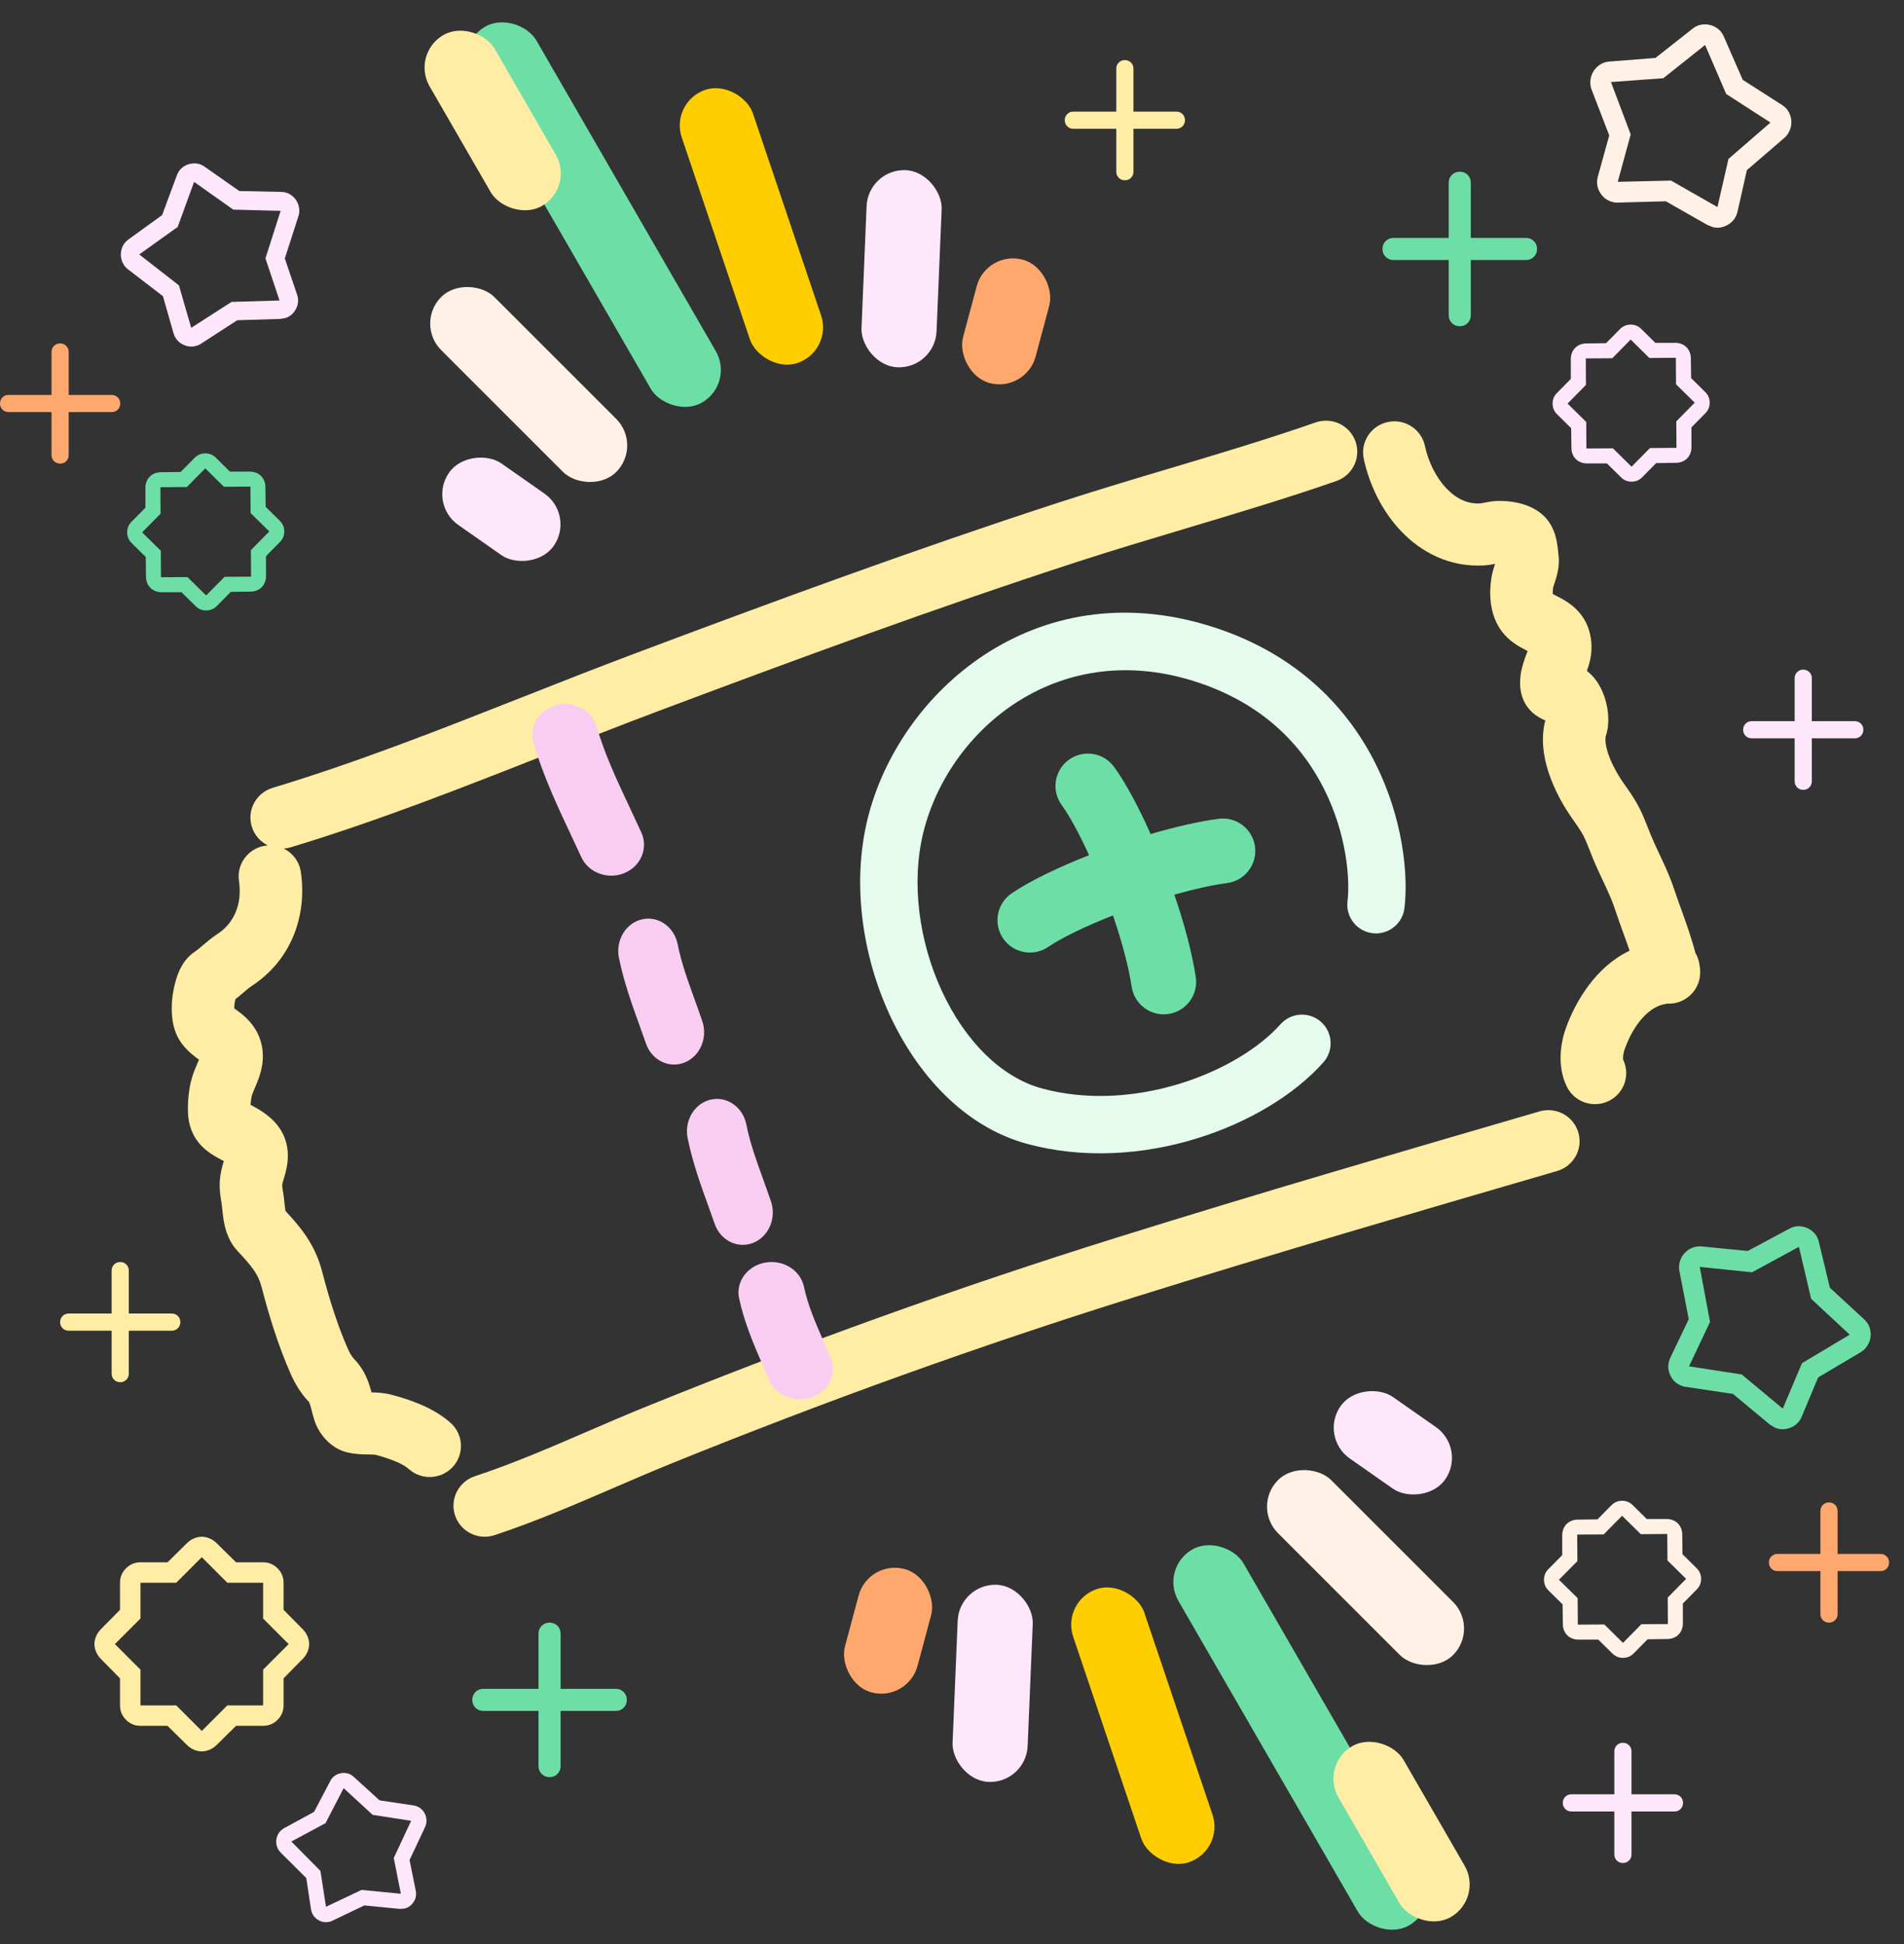 <svg width="235" height="240" viewBox="0 0 235 240" fill="none" xmlns="http://www.w3.org/2000/svg">
<rect x="0" y="0" width="235" height="240" fill="#333333" stroke="none"/>
<path fill-rule="evenodd" clip-rule="evenodd" d="M167.302 54.499C168.006 56.498 166.946 58.685 164.935 59.384C158.885 61.489 152.522 63.394 146.258 65.269C141.707 66.631 137.208 67.978 132.92 69.374C115.56 75.027 98.396 81.343 81.236 87.788C76.743 89.475 72.207 91.264 67.631 93.069C57.235 97.169 46.636 101.349 35.888 104.596C35.601 104.683 35.312 104.735 35.025 104.754C36.12 105.295 36.94 106.342 37.13 107.636C37.917 112.988 36.001 118.508 31.035 121.737C30.791 121.896 30.536 122.107 30.063 122.513C30.044 122.529 30.024 122.546 30.004 122.563C29.757 122.776 29.435 123.053 29.064 123.339C29.031 123.468 29.002 123.608 28.978 123.744C28.942 123.944 28.929 124.077 28.926 124.111C28.918 124.226 28.913 124.348 28.912 124.469L28.912 124.477C28.988 124.534 29.083 124.604 29.206 124.695C29.23 124.713 29.257 124.733 29.287 124.754C29.805 125.133 31.068 126.056 31.795 127.562C32.895 129.839 32.357 131.935 31.919 133.152C31.759 133.597 31.55 134.081 31.409 134.41C31.372 134.495 31.34 134.57 31.315 134.631C31.148 135.027 31.095 135.193 31.078 135.271C30.995 135.631 30.943 136.007 30.92 136.387C30.959 136.408 31 136.43 31.044 136.454L31.058 136.461C32.044 136.992 33.746 137.921 34.732 139.631C35.892 141.643 35.583 143.731 35.073 145.353C34.844 146.08 34.832 146.223 34.828 146.269C34.826 146.297 34.813 146.45 34.935 147.135C35.013 147.573 35.06 148.038 35.094 148.362L35.098 148.403C35.137 148.783 35.166 149.057 35.205 149.307C35.217 149.382 35.229 149.445 35.239 149.498C36.949 151.342 38.843 153.464 39.758 156.968C40.634 160.327 41.644 163.604 42.974 166.593C43.211 167.126 43.524 167.582 43.67 167.729C44.783 168.847 45.309 170.118 45.607 171.034C45.704 171.334 45.787 171.629 45.856 171.887C46.458 171.895 47.414 171.93 48.413 172.202C50.322 172.721 53.402 173.661 55.623 175.657C57.203 177.077 57.326 179.502 55.897 181.072C54.468 182.642 52.028 182.764 50.448 181.344C49.727 180.696 48.302 180.121 46.375 179.596C46.319 179.581 46.187 179.558 45.517 179.551C45.482 179.55 45.444 179.55 45.404 179.55C44.854 179.545 43.834 179.537 42.784 179.273C41.386 178.921 40.473 178.021 40.022 177.491C39.518 176.9 39.068 176.153 38.81 175.344C38.68 174.935 38.573 174.524 38.495 174.222L38.48 174.165C38.391 173.82 38.331 173.593 38.265 173.392C38.206 173.21 38.163 173.117 38.143 173.079C37.12 172.035 36.362 170.691 35.918 169.695C34.344 166.158 33.211 162.427 32.289 158.893C31.861 157.254 31.101 156.348 29.292 154.4C28.027 153.037 27.711 151.304 27.583 150.495C27.509 150.028 27.462 149.567 27.427 149.232L27.423 149.184C27.382 148.791 27.36 148.597 27.337 148.467C27.18 147.585 27.057 146.678 27.136 145.674C27.204 144.806 27.411 144.032 27.625 143.335C27.551 143.294 27.471 143.25 27.384 143.203L27.37 143.196C27.333 143.176 27.292 143.154 27.248 143.13C26.714 142.846 25.684 142.299 24.879 141.465C23.748 140.293 23.258 138.864 23.202 137.345C23.157 136.097 23.27 134.819 23.552 133.578C23.727 132.81 24.005 132.127 24.198 131.669C24.273 131.492 24.335 131.348 24.388 131.223C24.457 131.064 24.511 130.937 24.56 130.816C24.551 130.81 24.541 130.803 24.532 130.796C24.288 130.617 23.888 130.322 23.513 129.991C23.075 129.604 22.532 129.05 22.085 128.291C21.469 127.243 21.302 126.136 21.241 125.483C21.172 124.748 21.195 124.059 21.23 123.571C21.277 122.913 21.43 121.97 21.687 121.078C21.816 120.628 22.006 120.071 22.284 119.524C22.514 119.072 23.039 118.143 24.06 117.479C24.293 117.327 24.54 117.123 25.018 116.712C25.034 116.698 25.051 116.684 25.068 116.669C25.481 116.314 26.095 115.786 26.811 115.321C28.902 113.961 29.914 111.592 29.495 108.744C29.187 106.65 30.647 104.703 32.755 104.397C32.856 104.382 32.956 104.372 33.056 104.365C32.135 103.912 31.398 103.097 31.075 102.044C30.456 100.018 31.606 97.877 33.644 97.261C44.079 94.108 54.182 90.123 64.43 86.08C69.078 84.246 73.756 82.401 78.508 80.616C95.687 74.164 112.985 67.797 130.518 62.088C135.259 60.544 139.854 59.173 144.395 57.817C150.411 56.021 156.335 54.253 162.386 52.148C164.397 51.448 166.598 52.501 167.302 54.499ZM171.299 52.094C173.383 51.656 175.43 52.98 175.871 55.052C176.291 57.026 177.257 58.965 178.543 60.311C179.783 61.608 181.169 62.227 182.694 62.147C182.694 62.147 182.726 62.144 182.787 62.134C182.878 62.119 182.977 62.1 183.162 62.063L183.21 62.053C183.523 61.99 184.122 61.87 184.778 61.843C185.521 61.812 186.417 61.873 187.299 62.066C188.085 62.238 189.39 62.625 190.464 63.611C191.764 64.802 192.064 66.422 192.159 66.941C192.229 67.327 192.271 67.689 192.298 67.947C192.312 68.084 192.322 68.178 192.329 68.25C192.339 68.35 192.344 68.406 192.353 68.472C192.536 69.859 192.16 71.07 191.989 71.614C191.943 71.759 191.895 71.902 191.858 72.016L191.849 72.044C191.806 72.172 191.776 72.265 191.749 72.35C191.712 72.472 191.699 72.526 191.697 72.535C191.67 72.715 191.653 72.897 191.647 73.068C191.644 73.166 191.645 73.252 191.648 73.327C191.73 73.371 191.827 73.421 191.95 73.484L192.023 73.521C192.19 73.605 192.41 73.717 192.625 73.834C193.594 74.359 195.568 75.538 196.215 78.124C196.617 79.736 196.401 81.091 196.084 82.147C196.012 82.384 195.933 82.614 195.858 82.82C196.523 83.328 196.974 83.925 197.264 84.389C197.685 85.064 197.968 85.78 198.153 86.424C198.475 87.543 198.725 89.251 198.211 90.817C198.127 91.074 198.078 91.713 198.423 92.834C198.75 93.894 199.312 95.001 199.885 95.918C200.115 96.287 200.342 96.611 200.626 97.017C200.735 97.172 200.852 97.339 200.981 97.525C201.408 98.141 201.917 98.905 202.367 99.799C202.793 100.646 203.18 101.637 203.472 102.384C203.571 102.637 203.659 102.862 203.734 103.044C204.05 103.812 204.39 104.537 204.774 105.355C204.895 105.612 205.02 105.879 205.15 106.159C205.666 107.27 206.227 108.529 206.677 109.901C206.891 110.554 207.162 111.306 207.455 112.118C208.068 113.817 208.775 115.777 209.25 117.636C209.482 118.024 209.649 118.459 209.732 118.929C209.763 119.103 209.795 119.3 209.816 119.495C209.826 119.59 209.84 119.733 209.844 119.9L209.844 119.904C209.847 120.01 209.857 120.401 209.752 120.875C209.704 121.091 209.561 121.672 209.125 122.282C208.604 123.01 207.541 123.9 205.971 123.899C205.908 123.899 205.845 123.897 205.784 123.895C205.687 123.918 205.588 123.938 205.487 123.955C203.629 124.259 201.681 126.301 200.53 129.506C200.414 129.829 200.341 130.196 200.329 130.509C200.322 130.711 200.343 130.815 200.348 130.841C201.247 132.736 200.447 135.002 198.546 135.921C196.63 136.847 194.321 136.055 193.389 134.151C192.133 131.586 192.633 128.687 193.264 126.929C194.438 123.66 196.924 119.371 201.131 117.362C200.908 116.699 200.665 116.029 200.407 115.32C200.071 114.395 199.711 113.405 199.341 112.278C199.037 111.35 198.633 110.425 198.144 109.37C198.044 109.156 197.939 108.932 197.83 108.701C197.432 107.853 196.986 106.901 196.592 105.945C196.404 105.488 196.258 105.113 196.13 104.783C195.898 104.189 195.724 103.741 195.465 103.227C195.262 102.822 194.999 102.412 194.625 101.871C194.552 101.766 194.47 101.649 194.382 101.524C194.068 101.077 193.676 100.518 193.327 99.958C192.531 98.682 191.626 96.962 191.046 95.079C190.523 93.382 190.144 91.167 190.73 88.933C189.9 88.603 188.306 87.746 187.783 85.688C187.362 84.027 187.842 82.433 187.997 81.915C188.002 81.9 188.006 81.886 188.01 81.873C188.159 81.374 188.33 80.93 188.447 80.622L188.451 80.613C188.487 80.518 188.519 80.436 188.545 80.365C188.537 80.361 188.529 80.356 188.52 80.352L188.431 80.307C188.232 80.205 187.967 80.07 187.694 79.915C187.16 79.612 186.397 79.129 185.714 78.37C184.563 77.092 184.154 75.586 184.009 74.465C183.861 73.318 183.943 72.226 184.067 71.396C184.145 70.874 184.276 70.414 184.375 70.096C184.426 69.932 184.478 69.774 184.519 69.65L184.524 69.634C184.527 69.626 184.53 69.618 184.532 69.61C184.212 69.674 183.68 69.773 183.11 69.803C178.866 70.029 175.396 68.151 172.949 65.591C170.547 63.078 168.995 59.798 168.323 56.638C167.882 54.567 169.214 52.532 171.299 52.094ZM194.804 139.8C195.404 141.832 194.232 143.962 192.188 144.557C174.788 149.626 157.419 154.696 140.166 160.086C120.762 166.149 101.694 173.038 82.843 180.673C80.608 181.578 78.297 182.575 75.936 183.593C71.106 185.676 66.069 187.849 61.047 189.511C59.026 190.18 56.842 189.095 56.168 187.086C55.495 185.077 56.587 182.907 58.609 182.237C63.325 180.676 67.793 178.746 72.42 176.747C74.86 175.693 77.344 174.621 79.931 173.573C98.964 165.864 118.232 158.903 137.852 152.772C155.187 147.356 172.626 142.267 190.017 137.2C192.062 136.604 194.205 137.768 194.804 139.8Z" fill="#FFEDA5"/>
<g style="mix-blend-mode:multiply">
<path fill-rule="evenodd" clip-rule="evenodd" d="M68.668 87.046C70.817 86.481 73.044 87.671 73.641 89.703C74.657 93.157 76.112 96.258 77.734 99.711C78.196 100.696 78.672 101.71 79.156 102.769C80.039 104.706 79.095 106.954 77.046 107.789C74.998 108.624 72.621 107.732 71.738 105.795C71.333 104.908 70.909 104.007 70.478 103.089C68.818 99.562 67.048 95.799 65.858 91.749C65.26 89.716 66.519 87.611 68.668 87.046Z" fill="#F9CDF1"/>
</g>
<g style="mix-blend-mode:multiply">
<path fill-rule="evenodd" clip-rule="evenodd" d="M79.231 113.492C81.231 113.026 83.203 114.395 83.636 116.55C84.096 118.843 84.836 120.893 85.696 123.277C86.009 124.145 86.338 125.058 86.675 126.043C87.384 128.111 86.403 130.407 84.483 131.17C82.563 131.934 80.432 130.876 79.723 128.808C79.485 128.114 79.221 127.383 78.945 126.619C78.029 124.085 76.988 121.205 76.392 118.238C75.96 116.083 77.23 113.959 79.231 113.492Z" fill="#F9CDF1"/>
</g>
<g style="mix-blend-mode:multiply">
<path fill-rule="evenodd" clip-rule="evenodd" d="M87.709 135.749C89.709 135.283 91.682 136.652 92.114 138.807C92.575 141.099 93.314 143.149 94.174 145.533C94.487 146.402 94.817 147.314 95.154 148.299C95.863 150.367 94.881 152.663 92.961 153.427C91.041 154.19 88.91 153.133 88.201 151.064C87.964 150.371 87.699 149.639 87.424 148.876C86.507 146.341 85.466 143.462 84.871 140.495C84.438 138.34 85.709 136.215 87.709 135.749Z" fill="#F9CDF1"/>
</g>
<g style="mix-blend-mode:multiply">
<path fill-rule="evenodd" clip-rule="evenodd" d="M94.429 155.867C96.637 155.463 98.782 156.786 99.22 158.822C99.715 161.12 100.567 163.088 101.607 165.487C101.901 166.165 102.209 166.877 102.529 167.641C103.339 169.577 102.293 171.752 100.193 172.499C98.092 173.246 95.733 172.282 94.923 170.345C94.686 169.779 94.432 169.196 94.17 168.595C93.089 166.111 91.879 163.332 91.224 160.283C90.786 158.248 92.221 156.271 94.429 155.867Z" fill="#F9CDF1"/>
</g>
<rect x="55.855" y="5.616" width="9.272" height="53.57" rx="4.636" transform="rotate(-30 55.855 5.616)" fill="#6DDFA6"/>
<rect x="82.662" y="12.573" width="9.272" height="35.586" rx="4.636" transform="rotate(-18.642 82.662 12.573)" fill="#FFCE00"/>
<rect x="51.176" y="39.944" width="9.272" height="30.548" rx="4.636" transform="rotate(-45 51.176 39.944)" fill="#FFF1E6"/>
<rect x="52.765" y="62.145" width="9.272" height="15.768" rx="4.636" transform="rotate(-55 52.765 62.145)" fill="#FFE7FB"/>
<rect x="121.749" y="30.856" width="9.272" height="15.768" rx="4.636" transform="rotate(15 121.749 30.856)" fill="#FFA86D"/>
<rect x="107.153" y="20.814" width="9.272" height="24.354" rx="4.636" transform="rotate(2.392 107.153 20.814)" fill="#FFE7FB"/>
<g style="mix-blend-mode:multiply">
<rect x="50.705" y="6.646" width="9.272" height="24.354" rx="4.636" transform="rotate(-30 50.705 6.646)" fill="#FFEDA5"/>
</g>
<rect x="177.939" y="235.364" width="9.272" height="53.57" rx="4.636" transform="rotate(150 177.939 235.364)" fill="#6DDFA6"/>
<rect x="151.133" y="228.407" width="9.272" height="35.586" rx="4.636" transform="rotate(161.358 151.133 228.407)" fill="#FFCE00"/>
<rect x="182.619" y="201.036" width="9.272" height="30.548" rx="4.636" transform="rotate(135 182.619 201.036)" fill="#FFF1E6"/>
<rect x="181.03" y="178.834" width="9.272" height="15.768" rx="4.636" transform="rotate(125 181.03 178.834)" fill="#FFE7FB"/>
<rect x="112.046" y="210.124" width="9.272" height="15.768" rx="4.636" transform="rotate(-165 112.046 210.124)" fill="#FFA86D"/>
<rect x="126.643" y="220.166" width="9.272" height="24.354" rx="4.636" transform="rotate(-177.608 126.643 220.166)" fill="#FFE7FB"/>
<g style="mix-blend-mode:multiply">
<rect x="183.09" y="234.334" width="9.272" height="24.354" rx="4.636" transform="rotate(150 183.09 234.334)" fill="#FFEDA5"/>
</g>
<path fill-rule="evenodd" clip-rule="evenodd" d="M137.509 94.678C136.211 92.89 133.709 92.494 131.922 93.792C130.135 95.091 129.738 97.592 131.037 99.379C131.991 100.694 133.193 102.89 134.416 105.573C130.645 107.056 127.127 108.737 124.854 110.291C123.03 111.537 122.563 114.027 123.81 115.85C125.057 117.674 127.546 118.141 129.369 116.895C130.95 115.814 133.858 114.388 137.366 113.01C138.46 116.208 139.3 119.321 139.677 121.815C140.007 123.999 142.045 125.503 144.23 125.172C146.414 124.842 147.917 122.804 147.587 120.619C147.121 117.54 146.144 113.957 144.944 110.444C147.316 109.771 149.569 109.264 151.466 109.009C153.655 108.715 155.192 106.701 154.897 104.512C154.603 102.322 152.59 100.786 150.4 101.08C147.845 101.424 144.937 102.104 142.014 102.964C140.556 99.681 138.974 96.694 137.509 94.678Z" fill="#6DDFA6"/>
<path fill-rule="evenodd" clip-rule="evenodd" d="M169.401 115.201C167.46 114.965 166.078 113.2 166.314 111.259C166.644 108.537 166.208 102.986 163.455 97.464C160.767 92.071 155.895 86.742 147.277 84.057C130.336 78.781 117.048 90.228 113.96 102.77C112.447 108.917 113.404 116.186 116.249 122.338C119.114 128.534 123.587 132.985 128.548 134.351C134.081 135.874 140.104 135.458 145.52 133.806C150.97 132.143 155.473 129.329 158.047 126.439C159.348 124.979 161.586 124.85 163.046 126.15C164.506 127.451 164.635 129.689 163.334 131.149C159.705 135.222 153.973 138.629 147.586 140.578C141.164 142.538 133.748 143.126 126.669 141.178C119.018 139.072 113.214 132.646 109.822 125.31C106.41 117.931 105.13 109.016 107.085 101.077C110.933 85.449 127.738 70.555 149.383 77.297C160.057 80.622 166.348 87.396 169.792 94.305C173.172 101.086 173.838 108.035 173.342 112.113C173.107 114.054 171.342 115.437 169.401 115.201Z" fill="#E5FBED"/>
<path d="M17.989 68.756L16.245 67.035C15.883 66.678 15.7 66.243 15.696 65.731C15.693 65.218 15.869 64.781 16.227 64.419L17.948 62.674L17.946 60.14C17.956 59.889 18.006 59.652 18.097 59.428C18.188 59.204 18.315 59.01 18.477 58.845C18.639 58.68 18.832 58.551 19.055 58.457C19.277 58.363 19.514 58.309 19.765 58.297L22.299 58.263L24.019 56.518C24.377 56.156 24.811 55.973 25.323 55.969C25.836 55.966 26.273 56.143 26.635 56.5L28.38 58.221L30.914 58.22C31.165 58.229 31.402 58.279 31.626 58.37C31.85 58.461 32.045 58.588 32.209 58.75C32.374 58.913 32.503 59.105 32.597 59.328C32.692 59.551 32.745 59.787 32.758 60.038L32.791 62.572L34.536 64.293C34.898 64.65 35.081 65.085 35.085 65.597C35.088 66.109 34.911 66.546 34.554 66.908L32.833 68.653L32.835 71.187C32.825 71.438 32.775 71.675 32.684 71.899C32.593 72.124 32.466 72.318 32.304 72.482C32.142 72.647 31.949 72.776 31.726 72.871C31.503 72.965 31.267 73.018 31.016 73.031L28.482 73.065L26.762 74.809C26.404 75.172 25.97 75.355 25.457 75.358C24.945 75.362 24.508 75.185 24.146 74.828L22.401 73.107L19.867 73.108C19.616 73.099 19.379 73.049 19.155 72.957C18.931 72.866 18.736 72.74 18.572 72.577C18.407 72.415 18.278 72.222 18.184 71.999C18.089 71.777 18.036 71.54 18.023 71.29L17.989 68.756ZM19.848 67.991L19.87 71.26L23.14 71.238L25.445 73.511L27.718 71.206L30.987 71.184L30.965 67.914L33.237 65.609L30.933 63.337L30.91 60.067L27.641 60.09L25.336 57.817L23.063 60.121L19.794 60.144L19.816 63.413L17.544 65.718L19.848 67.991Z" fill="#6DDFA6"/>
<path d="M20.679 213.05H17.336C16.642 213.05 16.048 212.803 15.554 212.309C15.059 211.815 14.812 211.221 14.812 210.527L14.812 207.184L12.384 204.723C12.152 204.471 11.974 204.192 11.848 203.887C11.721 203.582 11.658 203.272 11.658 202.957C11.658 202.641 11.721 202.331 11.848 202.026C11.974 201.721 12.152 201.443 12.384 201.19L14.812 198.73V195.387C14.812 194.693 15.059 194.099 15.554 193.604C16.048 193.11 16.642 192.863 17.336 192.863H20.679L23.14 190.434C23.392 190.203 23.671 190.024 23.976 189.898C24.28 189.772 24.591 189.709 24.906 189.709C25.221 189.709 25.532 189.772 25.837 189.898C26.141 190.024 26.42 190.203 26.672 190.434L29.133 192.863H32.476C33.17 192.863 33.764 193.11 34.258 193.604C34.752 194.099 35 194.693 35 195.387V198.73L37.428 201.19C37.66 201.443 37.838 201.721 37.965 202.026C38.091 202.331 38.154 202.641 38.154 202.957C38.154 203.272 38.091 203.582 37.965 203.887C37.838 204.192 37.66 204.471 37.428 204.723L35 207.184V210.527C35 211.221 34.752 211.815 34.258 212.309C33.764 212.803 33.17 213.05 32.476 213.05H29.133L26.672 215.479C26.42 215.71 26.141 215.889 25.837 216.015C25.532 216.142 25.221 216.205 24.906 216.205C24.591 216.205 24.28 216.142 23.976 216.015C23.671 215.889 23.392 215.71 23.14 215.479L20.679 213.05ZM21.752 210.527L24.906 213.681L28.06 210.527H32.476V206.111L35.63 202.957L32.476 199.803V195.387H28.06L24.906 192.232L21.752 195.387H17.336V199.803L14.182 202.957L17.336 206.111V210.527H21.752Z" fill="#FFEDA5"/>
<path d="M193.92 52.858L192.176 51.138C191.813 50.78 191.631 50.346 191.627 49.833C191.624 49.321 191.8 48.884 192.157 48.522L193.878 46.777L193.877 44.243C193.886 43.992 193.937 43.755 194.028 43.531C194.119 43.307 194.245 43.112 194.408 42.948C194.57 42.783 194.763 42.654 194.986 42.559C195.208 42.465 195.445 42.412 195.696 42.399L198.229 42.365L199.95 40.621C200.308 40.258 200.742 40.076 201.254 40.072C201.767 40.069 202.204 40.245 202.566 40.603L204.311 42.324L206.845 42.322C207.096 42.331 207.333 42.382 207.557 42.473C207.781 42.564 207.976 42.691 208.14 42.853C208.305 43.015 208.434 43.208 208.528 43.431C208.622 43.653 208.676 43.89 208.689 44.141L208.722 46.675L210.467 48.395C210.829 48.753 211.012 49.187 211.016 49.7C211.019 50.212 210.842 50.649 210.485 51.011L208.764 52.756L208.766 55.29C208.756 55.541 208.706 55.778 208.615 56.002C208.524 56.226 208.397 56.421 208.235 56.585C208.073 56.75 207.88 56.879 207.657 56.973C207.434 57.068 207.198 57.121 206.947 57.134L204.413 57.167L202.692 58.912C202.335 59.274 201.901 59.457 201.388 59.461C200.876 59.464 200.439 59.288 200.077 58.93L198.332 57.209L195.798 57.211C195.547 57.201 195.31 57.151 195.086 57.06C194.862 56.969 194.667 56.842 194.503 56.68C194.338 56.518 194.209 56.325 194.114 56.102C194.02 55.88 193.967 55.643 193.954 55.392L193.92 52.858ZM195.779 52.094L195.801 55.363L199.071 55.341L201.376 57.614L203.648 55.309L206.918 55.286L206.895 52.017L209.168 49.712L206.864 47.439L206.841 44.17L203.572 44.192L201.267 41.919L198.994 44.224L195.725 44.246L195.747 47.516L193.474 49.821L195.779 52.094Z" fill="#FFE7FB"/>
<path d="M192.861 198.055L191.116 196.334C190.754 195.977 190.571 195.542 190.567 195.03C190.564 194.517 190.741 194.08 191.098 193.718L192.819 191.973L192.818 189.439C192.827 189.188 192.877 188.951 192.968 188.727C193.059 188.503 193.186 188.309 193.348 188.144C193.511 187.979 193.703 187.85 193.926 187.756C194.149 187.662 194.385 187.608 194.636 187.596L197.17 187.562L198.891 185.817C199.248 185.455 199.683 185.272 200.195 185.268C200.707 185.265 201.144 185.442 201.506 185.799L203.251 187.52L205.785 187.519C206.036 187.528 206.273 187.578 206.498 187.669C206.722 187.76 206.916 187.887 207.081 188.049C207.245 188.212 207.375 188.404 207.469 188.627C207.563 188.85 207.616 189.086 207.629 189.337L207.663 191.871L209.408 193.592C209.77 193.949 209.953 194.384 209.956 194.896C209.96 195.408 209.783 195.845 209.426 196.207L207.705 197.952L207.706 200.486C207.697 200.737 207.647 200.974 207.556 201.198C207.464 201.423 207.338 201.617 207.175 201.781C207.013 201.946 206.82 202.075 206.598 202.17C206.375 202.264 206.138 202.317 205.888 202.33L203.354 202.364L201.633 204.109C201.276 204.471 200.841 204.654 200.329 204.657C199.817 204.661 199.379 204.484 199.017 204.127L197.272 202.406L194.738 202.407C194.488 202.398 194.25 202.348 194.026 202.256C193.802 202.165 193.608 202.039 193.443 201.876C193.278 201.714 193.149 201.521 193.055 201.299C192.961 201.076 192.907 200.839 192.895 200.589L192.861 198.055ZM194.719 197.29L194.742 200.559L198.011 200.537L200.316 202.81L202.589 200.505L205.858 200.483L205.836 197.213L208.109 194.909L205.804 192.636L205.782 189.366L202.512 189.389L200.208 187.116L197.935 189.42L194.665 189.443L194.688 192.712L192.415 195.017L194.719 197.29Z" fill="#FFF1E6"/>
<path d="M20.007 26.556L21.825 21.655C21.953 21.297 22.145 21.003 22.402 20.773C22.659 20.543 22.951 20.377 23.278 20.276C23.605 20.174 23.939 20.144 24.281 20.187C24.623 20.229 24.948 20.362 25.257 20.584L29.539 23.582L34.654 23.69C35.171 23.688 35.627 23.84 36.021 24.145C36.415 24.451 36.686 24.839 36.833 25.311C36.901 25.529 36.937 25.757 36.942 25.995C36.946 26.232 36.907 26.474 36.824 26.719L35.153 31.902L36.656 36.335C36.872 36.965 36.831 37.565 36.531 38.137C36.231 38.709 35.79 39.085 35.209 39.267C35.173 39.278 34.965 39.313 34.585 39.372L29.285 39.531L24.834 42.413C24.755 42.478 24.662 42.532 24.556 42.575C24.45 42.618 24.352 42.654 24.261 42.682C23.68 42.863 23.103 42.804 22.532 42.504C21.96 42.205 21.584 41.734 21.404 41.093L20.111 36.565L15.825 33.27C15.618 33.115 15.448 32.939 15.317 32.741C15.185 32.543 15.085 32.335 15.018 32.117C14.876 31.663 14.876 31.2 15.017 30.727C15.159 30.255 15.44 29.863 15.861 29.553L20.007 26.556ZM21.928 28.019L17.188 31.41L22.086 35.232L23.6 40.468L28.579 37.27L34.502 37.096L32.762 31.901L34.636 26.027L28.791 25.878L23.957 22.454L21.928 28.019Z" fill="#FFE7FB"/>
<path d="M215.717 154.428L220.842 151.682C221.212 151.477 221.589 151.373 221.973 151.371C222.356 151.369 222.722 151.446 223.069 151.602C223.417 151.758 223.717 151.979 223.971 152.267C224.225 152.555 224.398 152.905 224.491 153.317L225.853 158.97L230.037 162.827C230.469 163.207 230.738 163.669 230.841 164.214C230.945 164.759 230.884 165.282 230.659 165.784C230.555 166.016 230.418 166.232 230.246 166.434C230.075 166.635 229.864 166.807 229.615 166.951L224.404 170.041L222.392 174.842C222.108 175.527 221.631 175.997 220.96 176.253C220.289 176.508 219.645 176.498 219.027 176.221C218.988 176.204 218.789 176.079 218.429 175.848L213.893 172.077L208.061 171.202C207.947 171.198 207.83 171.174 207.71 171.132C207.589 171.09 207.481 171.047 207.385 171.004C206.767 170.727 206.33 170.253 206.074 169.582C205.818 168.911 205.852 168.242 206.174 167.574L208.431 162.848L207.286 156.944C207.227 156.663 207.215 156.391 207.251 156.129C207.288 155.867 207.358 155.62 207.462 155.388C207.678 154.906 208.019 154.52 208.485 154.23C208.951 153.94 209.474 153.821 210.054 153.872L215.717 154.428ZM216.24 157.062L209.791 156.398L211.059 163.191L208.465 168.671L214.971 169.674L220.036 173.891L222.412 168.279L228.3 164.762L223.539 160.333L222.031 153.919L216.24 157.062Z" fill="#6DDFA6"/>
<path d="M38.766 223.672L40.761 219.869C40.902 219.59 41.09 219.371 41.323 219.21C41.557 219.05 41.812 218.946 42.089 218.897C42.366 218.848 42.642 218.859 42.916 218.93C43.191 219 43.442 219.142 43.67 219.356L46.846 222.248L51.003 222.872C51.425 222.924 51.78 223.096 52.069 223.386C52.359 223.676 52.538 224.021 52.609 224.421C52.642 224.606 52.647 224.795 52.626 224.99C52.605 225.184 52.547 225.376 52.454 225.567L50.55 229.617L51.309 233.387C51.42 233.923 51.323 234.408 51.019 234.842C50.715 235.277 50.316 235.538 49.824 235.624C49.793 235.63 49.619 235.637 49.303 235.645L44.967 235.219L41.038 237.102C40.967 237.146 40.886 237.181 40.795 237.205C40.704 237.229 40.62 237.247 40.543 237.261C40.05 237.348 39.587 237.239 39.152 236.935C38.718 236.631 38.461 236.208 38.381 235.666L37.802 231.841L34.654 228.706C34.501 228.558 34.382 228.397 34.295 228.222C34.209 228.047 34.149 227.867 34.117 227.682C34.049 227.297 34.097 226.92 34.262 226.549C34.427 226.179 34.697 225.89 35.073 225.68L38.766 223.672ZM40.178 225.066L35.959 227.333L39.551 230.961L40.236 235.387L44.63 233.303L49.475 233.782L48.601 229.365L50.743 224.774L45.996 224.04L42.415 220.744L40.178 225.066Z" fill="#FFE7FB"/>
<path d="M204.321 7.154L208.887 3.555C209.216 3.288 209.569 3.12 209.946 3.051C210.323 2.982 210.696 2.994 211.066 3.087C211.435 3.179 211.77 3.345 212.07 3.584C212.37 3.822 212.602 4.137 212.766 4.527L215.095 9.855L219.888 12.921C220.381 13.219 220.725 13.627 220.923 14.146C221.12 14.664 221.152 15.19 221.018 15.724C220.956 15.97 220.859 16.207 220.725 16.436C220.591 16.664 220.414 16.87 220.193 17.055L215.604 21.008L214.461 26.088C214.302 26.811 213.914 27.357 213.298 27.726C212.682 28.095 212.046 28.198 211.389 28.033C211.348 28.023 211.13 27.935 210.735 27.771L205.61 24.851L199.714 25.008C199.601 25.024 199.482 25.021 199.356 25C199.231 24.98 199.116 24.957 199.014 24.931C198.357 24.766 197.844 24.376 197.475 23.76C197.106 23.144 197.022 22.48 197.222 21.766L198.619 16.718L196.459 11.105C196.352 10.838 196.293 10.573 196.283 10.309C196.273 10.044 196.299 9.789 196.36 9.543C196.489 9.03 196.757 8.59 197.166 8.223C197.574 7.857 198.068 7.648 198.648 7.597L204.321 7.154ZM205.297 9.656L198.831 10.129L201.267 16.596L199.67 22.445L206.251 22.295L211.975 25.563L213.334 19.621L218.517 15.13L213.054 11.601L210.449 5.549L205.297 9.656Z" fill="#FFF1E6"/>
<path d="M6.359 50.872H1.06C0.76 50.872 0.508 50.77 0.305 50.567C0.102 50.364 0 50.112 0 49.812C0 49.512 0.102 49.26 0.305 49.057C0.508 48.854 0.76 48.752 1.06 48.752H6.359V43.453C6.359 43.153 6.461 42.901 6.664 42.698C6.867 42.495 7.119 42.393 7.419 42.393C7.719 42.393 7.971 42.495 8.174 42.698C8.377 42.901 8.479 43.153 8.479 43.453V48.752H13.778C14.078 48.752 14.33 48.854 14.533 49.057C14.736 49.26 14.838 49.512 14.838 49.812C14.838 50.112 14.736 50.364 14.533 50.567C14.33 50.77 14.078 50.872 13.778 50.872H8.479V56.171C8.479 56.471 8.377 56.723 8.174 56.926C7.971 57.129 7.719 57.231 7.419 57.231C7.119 57.231 6.867 57.129 6.664 56.926C6.461 56.723 6.359 56.471 6.359 56.171V50.872Z" fill="#FFA86D"/>
<path d="M137.777 15.897H132.478C132.178 15.897 131.926 15.796 131.723 15.593C131.52 15.389 131.418 15.138 131.418 14.838C131.418 14.537 131.52 14.286 131.723 14.082C131.926 13.879 132.178 13.778 132.478 13.778H137.777V8.479C137.777 8.178 137.879 7.927 138.082 7.723C138.285 7.52 138.537 7.419 138.837 7.419C139.138 7.419 139.389 7.52 139.592 7.723C139.796 7.927 139.897 8.178 139.897 8.479V13.778H145.196C145.496 13.778 145.748 13.879 145.951 14.082C146.154 14.286 146.256 14.537 146.256 14.838C146.256 15.138 146.154 15.389 145.951 15.593C145.748 15.796 145.496 15.897 145.196 15.897H139.897V21.196C139.897 21.497 139.796 21.748 139.592 21.952C139.389 22.155 139.138 22.256 138.837 22.256C138.537 22.256 138.285 22.155 138.082 21.952C137.879 21.748 137.777 21.497 137.777 21.196V15.897Z" fill="#FFEDA5"/>
<path d="M178.808 32.098H171.994C171.608 32.098 171.285 31.967 171.024 31.706C170.762 31.445 170.632 31.121 170.632 30.735C170.632 30.349 170.762 30.025 171.024 29.764C171.285 29.503 171.608 29.372 171.994 29.372H178.808V22.559C178.808 22.173 178.938 21.849 179.199 21.588C179.461 21.327 179.784 21.197 180.17 21.197C180.556 21.197 180.88 21.327 181.141 21.588C181.402 21.849 181.533 22.173 181.533 22.559V29.372H188.346C188.732 29.372 189.056 29.503 189.317 29.764C189.578 30.025 189.709 30.349 189.709 30.735C189.709 31.121 189.578 31.445 189.317 31.706C189.056 31.967 188.732 32.098 188.346 32.098H181.533V38.911C181.533 39.297 181.402 39.62 181.141 39.882C180.88 40.143 180.556 40.273 180.17 40.273C179.784 40.273 179.461 40.143 179.199 39.882C178.938 39.62 178.808 39.297 178.808 38.911V32.098Z" fill="#6DDFA6"/>
<path d="M66.466 211.208H59.653C59.267 211.208 58.944 211.078 58.682 210.816C58.421 210.555 58.291 210.232 58.291 209.846C58.291 209.459 58.421 209.136 58.682 208.875C58.944 208.614 59.267 208.483 59.653 208.483H66.466V201.67C66.466 201.284 66.597 200.96 66.858 200.699C67.119 200.438 67.443 200.307 67.829 200.307C68.215 200.307 68.539 200.438 68.8 200.699C69.061 200.96 69.192 201.284 69.192 201.67V208.483H76.005C76.391 208.483 76.715 208.614 76.976 208.875C77.237 209.136 77.367 209.459 77.367 209.846C77.367 210.232 77.237 210.555 76.976 210.816C76.715 211.078 76.391 211.208 76.005 211.208H69.192V218.021C69.192 218.407 69.061 218.731 68.8 218.992C68.539 219.253 68.215 219.384 67.829 219.384C67.443 219.384 67.119 219.253 66.858 218.992C66.597 218.731 66.466 218.407 66.466 218.021V211.208Z" fill="#6DDFA6"/>
<path d="M221.504 91.145H216.205C215.905 91.145 215.653 91.044 215.45 90.84C215.247 90.637 215.145 90.386 215.145 90.085C215.145 89.785 215.247 89.533 215.45 89.33C215.653 89.127 215.905 89.025 216.205 89.025H221.504V83.726C221.504 83.426 221.606 83.174 221.809 82.971C222.012 82.768 222.264 82.666 222.564 82.666C222.864 82.666 223.116 82.768 223.319 82.971C223.522 83.174 223.624 83.426 223.624 83.726V89.025H228.923C229.223 89.025 229.475 89.127 229.678 89.33C229.881 89.533 229.983 89.785 229.983 90.085C229.983 90.386 229.881 90.637 229.678 90.84C229.475 91.044 229.223 91.145 228.923 91.145H223.624V96.444C223.624 96.745 223.522 96.996 223.319 97.199C223.116 97.403 222.864 97.504 222.564 97.504C222.264 97.504 222.012 97.403 221.809 97.199C221.606 96.996 221.504 96.745 221.504 96.444V91.145Z" fill="#FFE7FB"/>
<path d="M199.248 223.623H193.948C193.648 223.623 193.397 223.522 193.193 223.319C192.99 223.116 192.889 222.864 192.889 222.564C192.889 222.263 192.99 222.012 193.193 221.808C193.397 221.605 193.648 221.504 193.948 221.504H199.248V216.205C199.248 215.904 199.349 215.653 199.552 215.449C199.755 215.246 200.007 215.145 200.307 215.145C200.608 215.145 200.859 215.246 201.063 215.449C201.266 215.653 201.367 215.904 201.367 216.205V221.504H206.666C206.967 221.504 207.218 221.605 207.422 221.808C207.625 222.012 207.726 222.263 207.726 222.564C207.726 222.864 207.625 223.116 207.422 223.319C207.218 223.522 206.967 223.623 206.666 223.623H201.367V228.923C201.367 229.223 201.266 229.475 201.063 229.678C200.859 229.881 200.608 229.982 200.307 229.982C200.007 229.982 199.755 229.881 199.552 229.678C199.349 229.475 199.248 229.223 199.248 228.923V223.623Z" fill="#FFE7FB"/>
<path d="M224.683 193.948H219.384C219.084 193.948 218.832 193.847 218.629 193.644C218.426 193.441 218.324 193.189 218.324 192.889C218.324 192.588 218.426 192.337 218.629 192.133C218.832 191.93 219.084 191.829 219.384 191.829H224.683V186.53C224.683 186.229 224.785 185.978 224.988 185.774C225.191 185.571 225.443 185.47 225.743 185.47C226.043 185.47 226.295 185.571 226.498 185.774C226.701 185.978 226.803 186.229 226.803 186.53V191.829H232.102C232.402 191.829 232.654 191.93 232.857 192.133C233.06 192.337 233.162 192.588 233.162 192.889C233.162 193.189 233.06 193.441 232.857 193.644C232.654 193.847 232.402 193.948 232.102 193.948H226.803V199.247C226.803 199.548 226.701 199.799 226.498 200.003C226.295 200.206 226.043 200.307 225.743 200.307C225.443 200.307 225.191 200.206 224.988 200.003C224.785 199.799 224.683 199.548 224.683 199.247V193.948Z" fill="#FFA86D"/>
<path d="M13.778 164.273H8.479C8.178 164.273 7.927 164.171 7.723 163.968C7.52 163.765 7.419 163.514 7.419 163.213C7.419 162.913 7.52 162.661 7.723 162.458C7.927 162.255 8.178 162.153 8.479 162.153H13.778V156.854C13.778 156.554 13.879 156.302 14.082 156.099C14.286 155.896 14.537 155.794 14.838 155.794C15.138 155.794 15.389 155.896 15.593 156.099C15.796 156.302 15.897 156.554 15.897 156.854V162.153H21.196C21.497 162.153 21.748 162.255 21.952 162.458C22.155 162.661 22.256 162.913 22.256 163.213C22.256 163.514 22.155 163.765 21.952 163.968C21.748 164.171 21.497 164.273 21.196 164.273H15.897V169.572C15.897 169.872 15.796 170.124 15.593 170.327C15.389 170.53 15.138 170.632 14.838 170.632C14.537 170.632 14.286 170.53 14.082 170.327C13.879 170.124 13.778 169.872 13.778 169.572V164.273Z" fill="#FFEDA5"/>
</svg>
